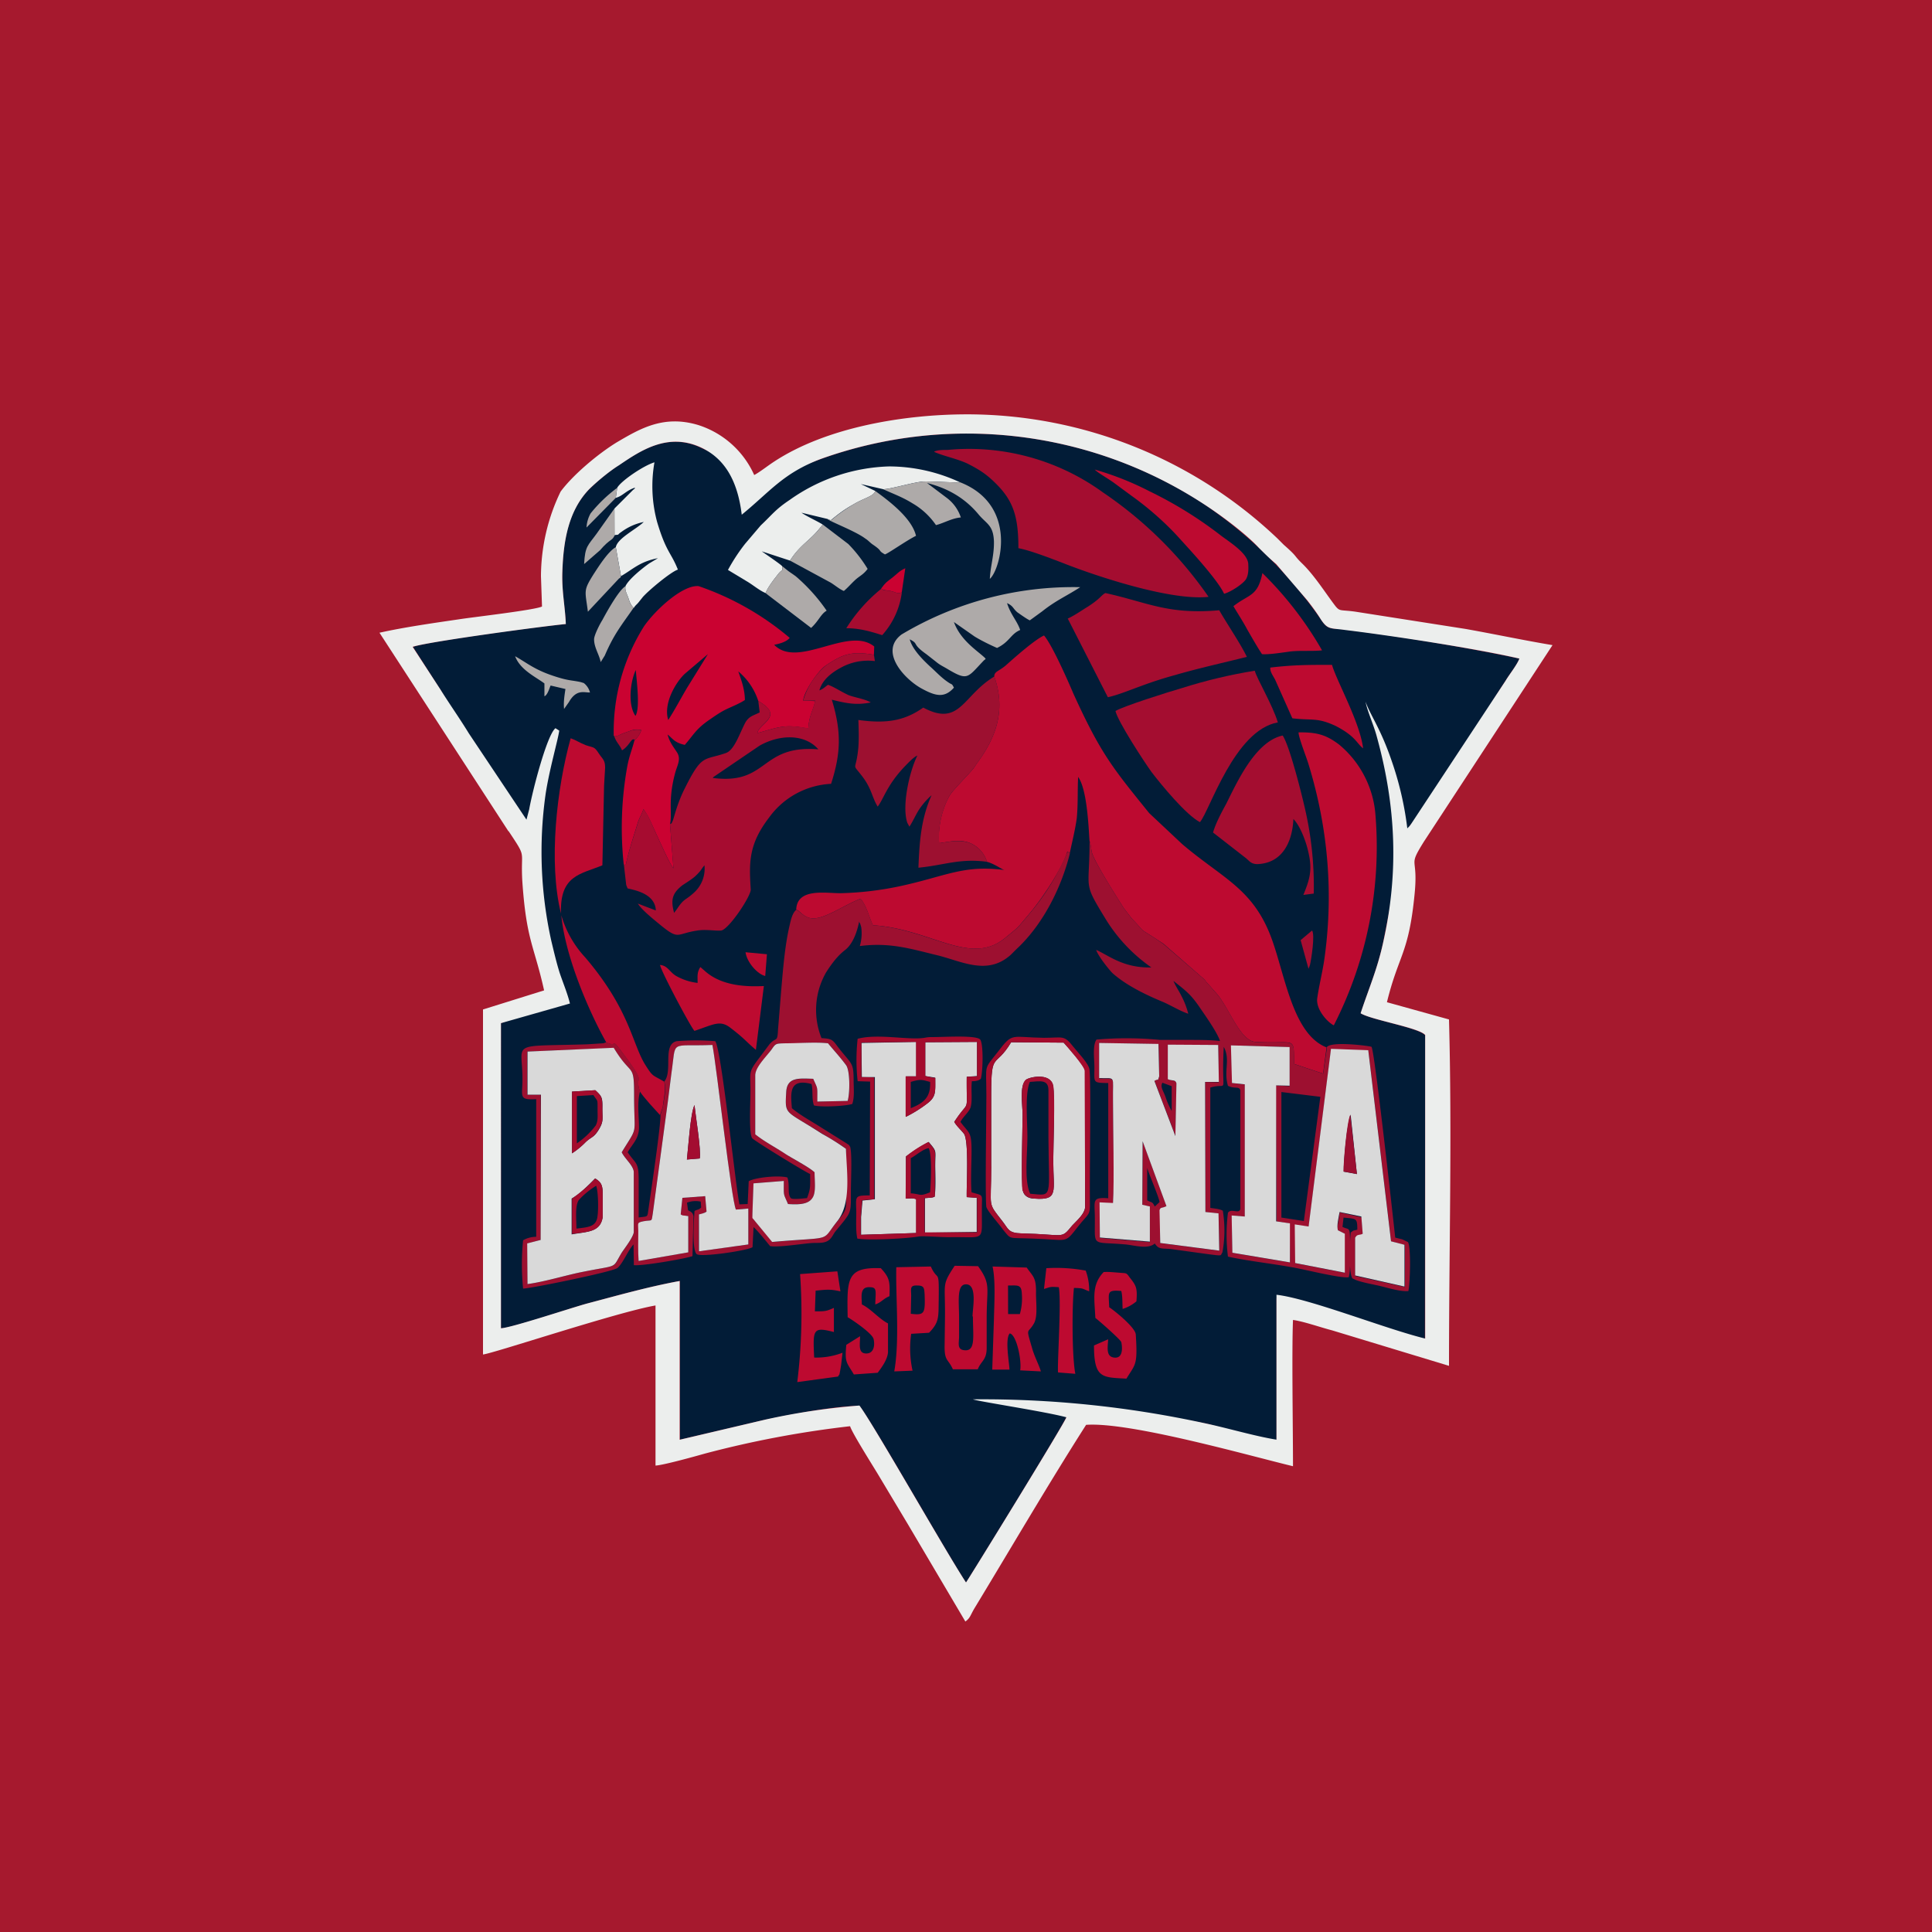 <svg xmlns="http://www.w3.org/2000/svg" width="24" height="24" fill="none" viewBox="0 0 24 24"><rect x="0" y="0" width="24" height="24" fill="#808080" stroke="none"/><g clip-path="url(#a)"><path fill="#A6192E" d="M0 0h24v24H0z"/><path fill="#021C37" d="M9.257 6.236C9.206 5.81 9 5.696 8.7 5.559c-.407-.189-.746.042-1.012.218a2.5 2.5 0 0 0-.372.304c-.258.266-.318.635-.33 1.02-.009.245.034.429.042.652-.265.021-1.705.214-1.898.283l.338.527c.116.184.823 1.427.935 1.616.004.004.175.308.325 1.362.082.562.463.819-.505 1.17V16.5c.128 0 .883-.257 1.075-.308.373-.1.75-.206 1.149-.28v1.972l1.059-.248c.317-.064.857-.172 1.17-.172.171.215 1.071 1.809 1.324 2.195.013-.013 1.226-1.98 1.247-2.057.574.038 1.132-.043 1.71.077.287.06.63.201.9.253v-1.805c.412.047 1.354.382 1.843.506l.004-3.771c-.073-.095-.677-.193-.801-.275.098-.304.206-.544.278-.878.403-2.028.172-.986.33-1.449.33-.377.883-1.337 1.192-1.804.043-.073.146-.202.171-.275a28 28 0 0 0-2.164-.36c-.18-.021-.214.009-.3-.124a5.6 5.6 0 0 0-1.474-1.448 5.38 5.38 0 0 0-4.732-.549c-.471.171-.596.249-.947.536"/><path fill="#ECEEED" d="M9.214 6.394c.352-.287.515-.518.986-.694a5.38 5.38 0 0 1 4.74.553c.214.137.532.373.699.553.072.072.128.128.214.201l.386.45c.06.077.115.15.171.24.086.129.12.103.3.129.591.072 1.629.231 2.164.355-.025.073-.128.202-.171.275l-1.17 1.774-.021.03-.03.03a4 4 0 0 0-.198-.849c-.137-.398-.257-.548-.321-.724.026.129.103.291.141.437.236.857.275 1.68.078 2.554-.073.335-.18.575-.28.879.125.081.73.18.802.27v3.771c-.492-.12-1.435-.497-1.847-.544v1.8c-.27-.043-.613-.146-.9-.206a13 13 0 0 0-2.871-.295c.056.025.891.15 1.161.223-.021.072-1.234 2.04-1.247 2.052-.253-.385-1.157-1.98-1.324-2.198q-.592.046-1.17.175l-1.063.25v-1.972c-.394.072-.771.18-1.144.278-.193.052-.952.305-1.076.309V12.71l.857-.244c-.03-.124-.086-.257-.128-.382-.04-.128-.07-.257-.103-.394a5.1 5.1 0 0 1-.073-1.813c.043-.3.158-.694.171-.801l-.047-.03c-.107.086-.287.784-.326 1.007l-.034.129-.716-1.072c-.115-.188-.24-.364-.355-.548l-.343-.527c.197-.065 1.637-.258 1.903-.283-.009-.223-.052-.407-.043-.652.013-.385.077-.754.33-1.02.086-.085.248-.223.373-.3.265-.18.604-.411 1.015-.223.3.138.459.416.51.836m-2.897 3.93c.236.356.146.214.172.634.051.729.145.785.27 1.346L6 12.54v4.286c.129-.013 1.672-.528 2.143-.609v1.989c.098-.005.497-.116.617-.15q.888-.235 1.8-.339c.026.086.287.497.356.613l.364.608.712 1.205c.06-.043.06-.073.11-.159.455-.75.922-1.551 1.39-2.284.544-.039 2.018.381 2.57.514 0-.484-.016-1.41 0-1.817.13.017.348.094.485.129l1.453.441c0-1.436.039-2.871 0-4.303l-.771-.214c.145-.592.27-.596.343-1.337.05-.493-.09-.326.115-.656l1.599-2.443c-.36-.06-.72-.137-1.08-.201l-1.372-.215c-.184-.025-.188 0-.244-.068-.116-.15-.257-.377-.411-.527-.12-.116-.047-.073-.232-.236l-.077-.077a5.6 5.6 0 0 0-3.853-1.543c-.784 0-1.748.159-2.4.587-.086.056-.176.129-.248.167a1.14 1.14 0 0 0-.695-.621c-.428-.129-.72.043-1.011.214-.232.142-.544.403-.699.613-.159.327-.242.686-.244 1.05l.013.377c-.077.043-.866.133-1.029.159-.321.047-.681.098-.99.167l1.603 2.468z"/><path fill="#BD0A30" d="M12.351 8.404c.155.441.005.78-.223 1.089l-.034.051c-.09.107-.261.274-.3.343-.09.159-.146.386-.128.587.124-.017.252-.051.377-.004a.37.37 0 0 1 .218.236c.095.025.189.098.219.102-.514-.068-.729.078-1.307.202a4 4 0 0 1-.707.085c-.176.009-.566-.081-.575.206.052.03-.042-.034.022.009.034.025.068.068.133.09.154.051.398-.137.643-.236.077.09.098.206.154.33.724.043 1.208.514 1.641.159.184-.15.146-.116.305-.305.14-.163.41-.561.47-.771l.03.021c.03-.145.065-.278.087-.433.017-.18.008-.342.017-.514.107.15.128.579.141.793.017.043.017.094.03.146.034.124.322.574.395.69l.098.128.009.009c.184.193.055.09.291.244l.099.065.51.445c.03.043 0 .009.03.039l.128.145c.154.189.283.575.472.588.514.03.471-.086.48.274l.36.12.043-.326c-.442-.171-.523-.973-.712-1.427-.231-.557-.596-.686-1.08-1.097l-.411-.386c-.45-.557-.6-.733-.943-1.487-.069-.163-.266-.609-.364-.72-.12.056-.365.274-.476.373-.086.073-.142.073-.142.137"/><path fill="#CA0231" d="M7.898 8.323c.01.128.056.476-.004.57-.098-.137-.064-.429.004-.57m.403.621c-.064-.205.095-.471.206-.574l.287-.244-.257.415c-.077.129-.15.27-.236.403m-.677.197c.056.013.052-.012.163-.047.069-.025.103-.043.18-.025a.3.3 0 0 1-.086.128c-.03.12-.064.189-.09.33a4.3 4.3 0 0 0-.043 1.209c.026.03.043-.043.022.038.017-.133.107-.403.154-.557.022-.068.052-.107.069-.167l.055.086c.07.137.258.583.318.651l-.043-.548c.03-.138-.026-.292.06-.622.025-.103.081-.18.03-.266-.043-.068-.095-.128-.12-.227.068.056.09.103.214.129.116-.133.137-.197.313-.317.068-.047.137-.095.21-.129s.158-.068.223-.111c0-.129-.043-.245-.082-.356a.8.8 0 0 1 .249.369c.33.188.013.274-.013.398.27-.073.334-.116.634-.056.009-.158.056-.214.086-.342l-.15-.005c.013-.12.184-.373.287-.441.197-.129.305-.18.592-.129l.004-.103c-.321-.261-.947.283-1.243-.021.064-.013.15-.034.193-.086a3.5 3.5 0 0 0-1.132-.643c-.201-.017-.54.3-.677.498a2.45 2.45 0 0 0-.377 1.362"/><path fill="#A60C30" d="M8.374 11.34c-.047-.171-.017-.248.103-.343.052-.034.107-.068.154-.107.086-.081.073-.085.12-.141a.4.4 0 0 1-.128.338c-.116.107-.12.065-.214.206zm.48-1.676.009-.012.574-.39c.253-.142.562-.146.729.047-.729-.06-.617.445-1.312.355m.566-.955.017.141c-.086.043-.133.047-.18.129-.077.15-.137.343-.244.377-.274.094-.292.008-.506.437-.098.193-.137.377-.15.403-.026.056 0 .017-.034.043l.043.548c-.06-.068-.249-.514-.317-.655l-.056-.082c-.017.06-.047.099-.069.172-.047.15-.137.42-.154.553.017-.078.004-.01-.021-.043l.03.261.017.043c.085.021.343.064.351.274l-.223-.085c.052.085.223.218.3.282.215.172.18.09.442.052.103-.017.235.008.295 0 .099-.022.369-.429.365-.51-.022-.335-.026-.562.227-.892a1.01 1.01 0 0 1 .771-.42c.124-.385.129-.651.009-1.045.171.042.3.072.484.034-.073-.043-.193-.06-.274-.09-.095-.043-.18-.103-.257-.129-.043.03-.06.052-.107.069.034-.129.15-.219.261-.279a.7.7 0 0 1 .428-.085l-.012-.078c-.287-.051-.395 0-.592.129a.9.9 0 0 0-.287.441h.15c-.03.129-.077.189-.086.343-.3-.055-.364-.013-.634.06.026-.128.343-.214.013-.398"/><path fill="#9D1030" d="m8.477 14.88-.021.206c.034.025.021.008.094.021v.45l-.617.107c-.009-.12 0-.257 0-.373 0-.098-.022-.102.06-.12.111-.02.098.018.116-.094l.188-1.397.043-.343c.064-.428-.034-.334.51-.355.056.3.236 1.928.291 2.044l.155-.013v.446l-.617.085.004-.458.043-.009.008-.004.026-.013.017-.008-.017-.193zM6.55 13.063l1.075-.043c.223.369.253.172.253.591 0 .52.056.36-.154.703.043.086.137.155.15.24v.755c-.013.068-.107.188-.15.253-.129.214-.017.14-.536.248-.197.043-.441.116-.634.141v-.505l.163-.043v-1.804h-.167zm3.96 1.208v.506c0 .253.021.236-.112.399-.21.257-.03.184-.801.253l-.219-.262c-.038-.051-.026-.013-.03-.094l.013-.373.377-.03c0 .201-.008.146.052.287.124.004.252.009.304-.077.043-.069.03-.214.026-.317-.065-.06-.275-.171-.36-.227-.129-.086-.258-.15-.378-.245v-.737c.005-.094.116-.201.198-.312.06-.086.051-.078.18-.078.158 0 .377-.021.527-.004.077.094.15.172.223.27.051.064.051.343.021.446l-.377.008c0-.201.008-.145-.052-.282-.171 0-.321-.026-.334.158-.017.3-.021.227.446.523.073.043.24.141.296.188m-.618-2.97c-.051.043-.068.129-.085.202-.056.244-.077.506-.099.758l-.043.528c-.008.171-.021.085-.107.184l-.128.171c-.146.193-.103.163-.108.45 0 .099-.021.489.022.545.021.03.664.424.72.445 0 .155.008.176-.039.3-.03 0-.175.022-.201 0-.047-.055-.009-.162-.043-.257-.111-.03-.403 0-.48.047l-.013.283-.103.004c-.055-.287-.223-1.924-.3-2.027a3 3 0 0 0-.48 0c-.18.043-.043.373-.154.502.03.085 0 .201-.017.317l-.03.098c.008.112-.116.943-.15 1.179-.013.099-.009.077-.12.094v-.467c0-.223-.034-.193-.137-.343.06-.107.137-.162.141-.304 0-.137-.026-.321.013-.45-.073-.214.081-.073-.137-.373-.266-.36-.116-.158-.283-.24l-.034.013-.206.013c-.977.03-.801-.043-.801.433 0 .214-.052.261.171.248v1.71a.33.33 0 0 0-.163.043q-.03.3 0 .6c.064.005 1.127-.21 1.174-.257.069-.06.129-.219.198-.291l.004.257c.098.013.626-.077.728-.112l.013-.497c-.013-.043-.017-.038-.034-.055l-.026-.013-.008-.005-.013-.094a.3.3 0 0 1 .171-.013L8.71 15c-.035.034-.043.021-.082.043-.008.094-.034.484.026.536.051.042.63-.043.694-.086l.013-.249c.051.043.159.18.206.236.111.017.39-.03.523-.039.085-.004.171.01.227-.055.017-.017.03-.043.055-.082.21-.257.198-.214.198-.51 0-.128.017-.454-.009-.548-.03-.043 0-.009-.039-.039l-.321-.201c-.107-.069-.266-.155-.364-.24-.013-.176-.043-.377.244-.3.021.086 0 .18.03.266.094.025.394.008.476-.018.03-.085.017-.197.017-.291 0-.236-.026-.197-.197-.42-.065-.086-.069-.099-.202-.107a.94.94 0 0 1 .056-.815c.077-.12.146-.21.24-.282.086-.069.142-.202.172-.352l.004.013c0 .009.008.009.008.013l.013.043a.55.55 0 0 1-.017.236c.373-.048.63.034.964.115.3.073.622.257.913-.008l.069-.069c.325-.3.557-.758.664-1.191l-.03-.018a3 3 0 0 1-.471.768c-.159.188-.12.154-.3.3-.437.36-.922-.107-1.646-.155-.056-.124-.077-.24-.154-.33-.245.099-.489.287-.643.236-.065-.021-.099-.064-.133-.086-.064-.047.03.018-.022-.012m6.716 3.973c.005.005.013 0 .017.009 0 .008.009.008.013.008l.022.013c.025.013.013 0 .043.022v.484l-.613-.12v-.476l.167.026.278-2.207.463.017.283 2.37.171.043v.523l-.617-.137v-.467c.022-.056-.004-.01.039-.03l.043-.018h.013l-.017-.214-.27-.06-.035.219zm-2.357-.771c0 .03.137.343.154.428l-.06.056c-.034-.068-.034-.043-.094-.077V14.5zm1.663-.939.488.06-.205 1.543-.279-.043v-1.56zm-1.474-.115.115.043v.308a1 1 0 0 1-.077-.176c-.03-.081-.068-.124-.038-.175m.857-.463.72.021v.485l-.167-.01.008 1.69.163.025.004.485-.715-.12-.009-.463.163.012v-1.64l-.159-.018zm-1.642-.03.738.013.008.402c-.03.078.009.018-.06.052l.261.686.013-.652c-.013-.047-.055-.026-.103-.051v-.429l.622.005.004.462-.167-.004.004 1.616.163.017.009.463-.733-.095-.004-.407c.008-.043.021-.021.081-.051l-.296-.806-.004.789.094.021v.442l-.621-.052-.004-.437.167.009c.017-.258 0-.956 0-1.282-.005-.308.043-.265-.172-.27v-.441m2.829.056-.047.325-.36-.12c-.009-.356.034-.244-.48-.274-.189-.013-.317-.399-.472-.587l-.128-.146c-.03-.03 0 0-.03-.039l-.514-.445-.095-.065c-.236-.154-.107-.051-.291-.244l-.009-.008-.098-.129c-.073-.116-.36-.566-.395-.686-.012-.055-.012-.102-.03-.15 0 .635-.09.497.206.982.145.233.336.434.562.591-.352.009-.536-.154-.686-.218.026.081.163.248.201.287.163.146.394.261.609.351.115.047.227.12.334.155a1 1 0 0 0-.086-.223c-.034-.069-.072-.12-.098-.185.15.12.214.163.33.335.064.094.214.304.248.411-.128-.013-.274-.013-.407-.013h-.338a4.3 4.3 0 0 0-.789-.004c-.051.073-.026.244-.026.343 0 .197-.025.193.172.197v1.431c-.193-.013-.172.022-.167.202.008.424-.065.33.394.373.111.013.27.06.351-.013.048.073.082.06.193.068l.472.065c.192.025.145.017.175-.022.032-.171.033-.347.005-.518-.039-.022-.095-.026-.155-.035V13.51c.24-.073.133.137.167-.506.086.163-.004.291.052.484.086.043.137 0 .154.056v1.474c-.017.069-.111-.013-.154.047q-.034.273 0 .545c.227.051.531.085.771.128.15.022.609.142.729.129.026-.086.013-.245.017-.352 0-.3 0-.227-.094-.274l.013-.116c.158.018.171 0 .171.15-.06.018-.034 0-.081.035-.013.085-.03.535.025.574l.013.004c.052.034.249.069.322.086.107.026.257.073.355.064.022-.094.035-.535-.004-.608l-.073-.035-.086-.021c-.025-.227-.257-2.336-.295-2.37-.009-.009-.515-.077-.557.008z"/><path fill="#A40D30" d="M11.606 5.614c.128.056.278.082.415.146.15.077.228.129.33.227.232.223.3.416.3.823.146.026.42.133.553.184.446.176 1.355.472 1.809.42A5 5 0 0 0 13.7 6.116a2.83 2.83 0 0 0-1.928-.527c-.06 0-.124 0-.167.021z"/><path fill="url(#b)" d="M7.101 15.33v-.441c.099-.056.206-.163.292-.25.073.044.094.082.094.19v.29c-.03.19-.188.18-.386.215zm.292-1.787c.081.073.094.086.09.223 0 .141.017.162-.043.265-.064.103-.086.086-.163.155a1 1 0 0 1-.171.141v-.767zm-.844.056h.171l-.004 1.804-.167.043.004.505c.193-.025.437-.098.634-.141.514-.107.407-.034.536-.249.043-.064.137-.184.15-.252v-.755c-.013-.085-.107-.154-.15-.24.21-.343.154-.184.154-.703 0-.424-.03-.223-.253-.595l-1.071.047v.535z"/><path fill="#A40D30" d="M13.856 8.829c.025.128.368.651.45.763.128.167.428.531.6.621.12-.137.428-1.144.968-1.239-.068-.222-.257-.535-.287-.642q-.458.074-.9.214c-.15.043-.737.227-.831.287z"/><path fill="#9D1030" d="M12.262 10.706a.37.37 0 0 0-.22-.236c-.128-.043-.256-.013-.376.004a1.1 1.1 0 0 1 .128-.587c.039-.068.21-.236.3-.343l.035-.051c.227-.309.377-.647.223-1.089-.395.236-.425.63-.883.386-.236.167-.463.201-.806.154.004.116.008.223 0 .339-.03.33-.094.171.06.377.107.146.111.249.18.36.073-.094.116-.27.338-.501.035-.035.108-.116.155-.133-.095.188-.197.621-.125.835l.026.048c.043-.065.069-.129.116-.206a.9.9 0 0 1 .159-.184c-.13.291-.15.57-.163.9.317-.03.514-.12.857-.073z"/><path fill="#BD0A30" d="M16.569 12.737a4.87 4.87 0 0 0 .514-2.653 1.26 1.26 0 0 0-.45-.836c-.154-.115-.266-.154-.502-.15 0 .065.099.309.125.399.244.797.313 1.616.192 2.443-.025.159-.064.313-.085.463-.017.141.133.3.206.334"/><path fill="url(#c)" d="m14.194 14.177.296.806c-.06.03-.073.008-.086.051l.009.407.733.095-.009-.463-.163-.017-.004-1.616h.171l-.008-.459-.626-.004v.429c.052.025.094 0 .107.051l-.013.656-.261-.686c.069-.039.03.021.06-.056l-.009-.403-.737-.012v.437c.215.004.167-.039.172.27 0 .325.017 1.024 0 1.281l-.167-.008.004.437.621.051v-.437l-.094-.021z"/><path fill="url(#d)" d="M11.259 13.371h.124v-.428l-.682.013.005.424h.162v1.517l-.154.017-.017.206v.219l.686-.022v-.42c-.047-.017-.069-.008-.129-.008v-.523a2 2 0 0 1 .283-.18c.107.128.081.094.081.3 0 .051.013.373-.017.385-.034.009-.073.009-.111.013v.429l.643-.009v-.424l-.124-.009c-.005-.132.03-.698-.035-.788-.043-.052-.085-.09-.12-.146.197-.304.15-.068.155-.561l.128-.009v-.424l-.643.004v.42l.107.017.017.005c0 .175.013.235-.102.321a1.6 1.6 0 0 1-.262.163v-.502z"/><path fill="#A40D30" d="m13.264 7.684.498.977c.12-.025.287-.094.407-.137a5 5 0 0 1 .424-.137c.296-.086.587-.15.896-.227-.078-.163-.253-.42-.343-.579-.643.056-.887-.098-1.415-.214-.06.034-.055.064-.214.167-.077.047-.175.116-.253.15"/><path fill="url(#e)" d="M12.707 14.794c-.026-.09-.004-.788-.004-.942 0-.129-.043-.365.043-.438.034-.034.3-.094.334.069.03.141.004.746.004.934 0 .386.073.497-.24.472-.068 0-.124-.035-.137-.095m-.394-.308c0 .54-.052.437.141.686.073.094.069.145.232.15.557.012.488.077.634-.099.06-.064.15-.141.159-.223v-1.697c0-.056-.219-.3-.266-.351l-.652-.005c-.201.335-.248.099-.248.647z"/><path fill="url(#f)" d="M16.693 14.555c-.005-.125.043-.622.085-.708l.078.738zm-.052.501.27.056.017.214c-.034.021-.072 0-.094.051v.467l.613.138v-.519l-.167-.043-.283-2.374-.463-.017-.278 2.207-.172-.026.005.48.617.12v-.484l-.086-.043c-.017-.056.008-.154.021-.227"/><path fill="url(#g)" d="M10.509 14.271a3 3 0 0 0-.3-.188c-.463-.3-.459-.219-.442-.523.013-.184.163-.163.335-.159.06.137.051.086.051.283l.377-.008c.03-.103.03-.382-.021-.446-.073-.099-.146-.176-.223-.27-.15-.017-.369 0-.527 0-.129.004-.12 0-.18.085-.086.108-.193.215-.197.31v.736c.12.095.248.159.377.245.085.055.3.167.36.227 0 .102.021.248-.026.317-.052.085-.18.085-.304.077-.06-.142-.052-.086-.052-.287l-.377.03-.013.373c0 .081-.008.043.03.094l.215.261c.775-.068.6.005.805-.253.184-.222.12-.62.112-.9z"/><path fill="url(#h)" d="M8.533 14.404c.017-.15.043-.57.094-.677.013.129.086.57.065.664zm.227.455.017.192c-.03.022-.064.026-.094.035v.458l.613-.085v-.446l-.154.013c-.056-.112-.236-1.749-.292-2.045-.544.022-.446-.077-.51.356l-.043.343-.188 1.397c-.017.112-.005.073-.116.094-.086.018-.064.022-.064.12 0 .12-.005.253.004.373l.617-.107v-.45c-.073-.013-.06 0-.094-.021l.021-.206z"/><path fill="#AEAAA9" d="M11.85 8.542c-.03-.056-.017-.03-.069-.065-.09-.06-.154-.133-.231-.201-.073-.069-.214-.202-.249-.334.12.06.018.051.206.184l.12.094c.047.039.077.052.129.082.27.162.257.12.463-.095.021-.021.012-.004.025-.025-.081-.086-.308-.215-.394-.455l.257.18c.077.047.18.099.279.142.158-.077.167-.172.287-.223-.034-.107-.12-.193-.163-.334.081.038.069.064.129.115.025.017.12.086.154.099l.154-.112c.172-.137.3-.188.472-.3a4.16 4.16 0 0 0-2.22.588c-.279.21.03.548.244.668.171.094.287.129.407-.008"/><path fill="#A40D30" d="m15.069 10.342.411.32c.047.04.069.082.172.07.278-.026.402-.27.415-.558.082.082.154.27.184.403.056.232.018.347-.06.54l.129-.017a4.3 4.3 0 0 0-.111-1.063c-.043-.188-.189-.771-.275-.9-.342.073-.57.587-.702.849-.056.103-.13.24-.163.355"/><path fill="#ECEEED" d="M9.51 7.367c.03-.068.06-.107.103-.167l.06-.077c.051-.06.047-.013.043-.09-.022-.026-.206-.15-.253-.184l.351.115c.125-.197.249-.248.373-.407.022-.025.017-.008.03-.043-.085-.051-.193-.098-.261-.145l.321.077.043.017c.082-.069.172-.137.274-.193.142-.086.258-.103.279-.171l-.18-.086.279.064c.085 0 .338-.077.48-.094.068-.009.467.017.475.009a2.1 2.1 0 0 0-.883-.198 2.24 2.24 0 0 0-1.234.416c-.18.12-.214.18-.36.317l-.193.227a2.3 2.3 0 0 0-.214.326l.227.137c.082.047.159.116.24.15"/><path fill="#BD0A30" d="M6.969 11.349c-.018-.48.248-.489.514-.6l.021-.99.013-.223c0-.099-.034-.107-.081-.18-.056-.086-.06-.065-.159-.099-.077-.03-.124-.064-.188-.086-.172.618-.279 1.543-.12 2.178"/><path fill="url(#i)" d="m15.3 13.453.163.017v1.642l-.163-.013.009.463.715.12v-.485l-.171-.025v-1.689l.167.004v-.48l-.729-.021.013.467z"/><path fill="#A40B2D" d="M11.314 14.387c.06-.03.155-.116.223-.124.043.09.026.424.017.548-.137.056-.107.022-.24.013zm0-.621v-.326c.086-.026.12-.03.176-.017l.064.017c.009.184-.073.261-.24.326m-.06.107a1.6 1.6 0 0 0 .262-.163c.115-.086.103-.146.103-.321-.009 0-.013-.009-.018 0l-.107-.022v-.42l.643-.004v.428l-.128.005c-.005.493.042.257-.155.561.03.056.082.094.12.146.065.086.03.656.035.788l.128.009v.429h-.651v-.425l.098-.008.013-.009h.017v-.381c0-.206.026-.172-.081-.3a1.5 1.5 0 0 0-.279.18l-.004.523c.06 0 .081-.009.129.008v.42l-.686.022v-.215l.017-.214.15-.013v-1.513l-.159-.004v-.429l.678-.008v.428h-.129v.502zm.943 1.144c0-.197.026-.158-.128-.206-.013-.15 0-.355 0-.514 0-.244-.03-.214-.138-.36.03-.064.116-.128.129-.193.021-.085 0-.214.013-.313q.075.002.111-.03c.026-.09.035-.428-.008-.488-.052-.056-.442-.03-.583-.03-.047 0-.06 0-.103.008-.193.035-.579-.055-.836.013a2.4 2.4 0 0 0 0 .527l.155.005-.005 1.414c-.193 0-.171.009-.167.201 0 .112-.008.24.013.335.129.026.621 0 .763-.026.051-.009.274.009.373.009.467-.009.407.072.411-.352"/><path fill="#ECEEED" d="m7.667 6.06-.017.124c.086-.021.129-.094.244-.128 0 0-.008 0-.008.008s-.017.017-.022.022l-.231.231v.33c.077-.009.021.004.086-.039a.7.7 0 0 1 .278-.124c-.098.094-.326.202-.347.313l.064.36c.15-.086.232-.18.459-.223l-.107.064c-.086.06-.257.198-.296.283-.009.052.013.086.034.142.017.051.03.094.069.128.026-.038.03-.034.056-.064l.055-.069c.065-.077.352-.317.437-.342-.085-.215-.145-.215-.257-.588a1.7 1.7 0 0 1-.034-.745c-.141.043-.42.235-.463.317"/><path fill="#BD0A30" d="M8.4 12.124c-.086-.051-.103-.128-.201-.137.012.077.385.78.428.819.244-.082.317-.137.446-.039.184.142.167.146.317.275l.099-.793c-.253.013-.528-.013-.72-.176l-.069-.06c-.043.069-.034.107-.034.197a.7.7 0 0 1-.266-.086m6.806-4.748c.085-.022.244-.129.274-.184.03-.052.03-.129.026-.189-.009-.137-.249-.279-.352-.36a5 5 0 0 0-.874-.54 3.7 3.7 0 0 0-.681-.27c.043.043.145.099.231.159l.232.171c.222.159.437.351.612.549.129.141.459.501.532.664M7.53 12.947c.171.086.017-.12.283.24.214.3.064.155.137.373.03.047.081.103.12.15l.129.142.034-.099c.013-.116.043-.231.017-.317-.146-.086-.137-.056-.227-.197-.172-.266-.189-.682-.75-1.342a1.3 1.3 0 0 1-.3-.527c.047.506.338 1.187.557 1.577m8.25-4.654c-.004.051.03.094.06.15l.214.48c.249.03.305-.013.536.094.253.129.266.223.343.279-.039-.326-.339-.857-.386-1.037-.291 0-.48 0-.767.034m-.458-.763c.05.086.115.184.17.287.052.09.125.219.185.309.086.008.266-.022.36-.034.129-.013.266 0 .386-.013a4.4 4.4 0 0 0-.741-.96c-.06.295-.163.257-.36.411m-2.8 8.439c.125 0 .168-.017.172.111a.7.7 0 0 1-.025.244h-.146zm-.192-.236c.039.176.021.463.017.656l-.021.625h.214c0-.068-.06-.385.004-.45.086.018.15.343.129.459l.257.013c-.021-.077-.081-.184-.111-.296-.078-.266-.052-.163.025-.3.052-.09.022-.278.026-.394 0-.18-.038-.189-.116-.3zm-.244.621c0 .232.034.416-.086.42-.111 0-.09-.072-.086-.162v-.24c0-.189-.03-.395.069-.416.167-.026.098.3.098.398zm.06.656c.043-.107.107-.111.111-.257v-.381c0-.378.056-.416-.107-.643l-.291-.005c-.163.249-.116.206-.12.63l-.005.378c0 .18.047.15.103.278zm1.633-.767c-.005-.184-.039-.223.15-.206.017.069.012.142.017.223a.5.5 0 0 0 .171-.094c.013-.163 0-.193-.086-.3-.042-.06-.038-.047-.128-.056-.064-.004-.129-.013-.193-.008-.15.158-.116.317-.103.57.035.025.309.265.322.3.004.017.043.21-.09.192-.103-.012-.078-.128-.073-.227l-.176.077c0 .412.103.395.403.412.111-.184.141-.159.116-.549-.005-.085-.258-.291-.33-.338zm-3.073-.039c0-.09-.03-.218.094-.214.099 0 .077.043.073.214.077-.025.099-.072.176-.102.008-.185 0-.232-.107-.348-.43-.017-.42.138-.412.609.069.039.304.201.322.27.02.086 0 .189-.103.18-.09-.009-.065-.111-.065-.214l-.171.107c-.021.227.004.214.094.368l.296-.021c.047-.064.12-.159.128-.253v-.36c-.111-.056-.21-.18-.325-.236m-.27.828.013-.078.017-.15a.9.9 0 0 1-.352.06c-.017-.351-.017-.385.245-.317v-.3c-.099.043-.107.043-.236.043l.009-.257c.132-.013.18-.021.308.009l-.038-.249-.463.034a7 7 0 0 1-.035 1.342l.506-.069c.026-.043.013-.008.026-.068m.883-.935c0-.085-.022-.133.077-.128.085 0 .085.034.09.111.008.236 0 .262-.172.24zm.244-.364-.429.009c-.008.394.043.908-.025 1.294l.227-.009a1.3 1.3 0 0 1-.017-.458l.222-.013c.129-.133.116-.193.12-.407.005-.412-.008-.215-.098-.416"/><path fill="#ADAAA9" d="M10.277 6.446c.034.034.347.15.472.244.034.021.051.043.085.069.146.098.06.072.159.128.043-.013.265-.171.386-.231-.052-.219-.33-.429-.506-.557-.022.068-.137.085-.279.171a2 2 0 0 0-.27.193z"/><path fill="#AEAAA9" d="M10.971 6.077c.138.064.232.094.365.176a.9.9 0 0 1 .291.27c.103-.026.197-.086.309-.095a.5.5 0 0 0-.176-.244L11.516 6c.308.077.505.227.643.394.098.116.18.129.188.33.004.172-.043.304-.051.467.128-.107.36-.913-.369-1.2-.008.009-.407-.017-.471-.008-.146.017-.395.094-.485.094"/><path fill="#A40B2D" d="M12.313 14.486v-.892c0-.548.047-.312.248-.647l.652.005c.043.05.261.295.261.35L13.48 15c-.01.086-.1.159-.16.223-.145.176-.08.111-.633.098-.163-.004-.159-.055-.232-.145-.193-.253-.141-.15-.141-.686zm-.056.514c.004.039.172.227.202.274.107.129.055.099.368.112.45.013.39.073.562-.146.14-.18.154-.129.15-.326-.005-.355.017-1.461-.005-1.628-.008-.073-.154-.223-.201-.283-.116-.15-.129-.111-.364-.111-.408-.005-.386-.073-.57.17-.185.237-.146.142-.146.55 0 .27-.017 1.268 0 1.388z"/><path fill="#ADAAA9" d="m9.814 6.964.506.274c.056.035.116.086.163.103.051-.043.085-.085.141-.137.056-.051.099-.064.154-.137a1.7 1.7 0 0 0-.24-.309l-.32-.244c-.014.034-.01.017-.03.043-.125.159-.25.21-.374.407"/><path fill="#BD0A30" d="M12.969 16.012c.085-.026.072-.03.184-.022.034.18-.022.973-.009 1.059l.214.017c-.042-.214-.042-.844-.017-1.067.129.004.095.008.189.042a.7.7 0 0 0-.043-.257 2 2 0 0 0-.489-.03z"/><path fill="#AEAAA9" d="m9.51 7.367.026.021.54.412c.094-.086.12-.172.193-.214a2.2 2.2 0 0 0-.386-.429l-.086-.06-.081-.064c.004.077.008.03-.043.09l-.06.077c-.043.06-.073.098-.103.167"/><path fill="#A60C30" d="M11.203 7.359c-.064.021-.06 0-.141-.017-.06-.013-.082 0-.112-.03q-.26.21-.437.492c.171 0 .309.043.446.086a.98.98 0 0 0 .244-.531"/><path fill="#A40D30" d="M12.797 14.829c-.077-.168-.034-.49-.034-.703 0-.197-.034-.536.03-.686.128-.009.231-.034.231.103v.583c.005.771.06.728-.227.703m-.09-.035c.013.06.069.09.137.095.313.025.24-.086.24-.472 0-.188.026-.793 0-.934-.038-.163-.3-.103-.343-.069-.077.073-.038.313-.038.437 0 .155-.022.853 0 .943z"/><path fill="#AEAAA9" d="M7.873 7.547c-.043-.03-.051-.072-.069-.124-.021-.056-.042-.09-.034-.141-.081.047-.227.308-.287.42-.03.047-.103.188-.103.24 0 .103.064.188.082.283l.051-.082c.116-.27.206-.373.36-.596m-.159-.39-.064-.36c-.094.052-.206.228-.278.339-.129.206-.103.197-.069.463l.386-.412.013-.008.008-.009zM6.763 8.49v.159c.039-.013.064-.107.077-.133l.184.043c-.012.086-.025.154-.017.248l.06-.085c.095-.167.193-.116.262-.12a.22.22 0 0 0-.065-.107l-.012-.01-.039-.012c-.12-.026-.15-.013-.351-.081-.228-.077-.318-.159-.463-.24.064.171.257.257.364.338"/><path fill="#A40B2D" d="M7.371 13.603c.056.086.052.043.052.18 0 .086.008.137-.022.197a1 1 0 0 1-.235.223v-.587l.21-.013zm-.265-.043v.767a1 1 0 0 0 .171-.141c.073-.069.099-.052.159-.155.064-.102.047-.128.047-.265 0-.133-.009-.15-.086-.223z"/><path fill="#AEAAA9" d="m7.637 6.647-.004-.33-.219.309c-.111.154-.146.154-.158.381l.197-.171c.133-.154.15-.111.184-.189"/><path fill="#A40B2D" d="M7.161 15.262c0-.108-.021-.283.03-.356a1 1 0 0 1 .215-.176c.025.069.03.283.017.373-.013.141-.12.141-.262.159m-.06.068c.197-.03.356-.021.386-.21v-.291c0-.107-.021-.146-.094-.189a1.7 1.7 0 0 1-.287.249v.441z"/><path fill="#9B0F31" d="m16.693 14.554.163.03-.082-.737c-.043.086-.085.583-.085.707z"/><path fill="#A30D31" d="m8.533 14.404.159-.013c.021-.094-.052-.535-.065-.664-.051.107-.077.527-.094.677"/><path fill="#BD0A30" d="m9.506 12.124.021-.27-.266-.025c.018.128.15.274.245.295"/><path fill="#AEAAA9" d="m7.65 6.184.017-.124q-.185.137-.33.317a.4.4 0 0 0-.051.176z"/><path fill="#CA0231" d="M10.946 7.311c.034.026.056.018.116.03.08.018.077.039.14.018l.044-.3c-.077.034-.103.072-.159.115-.073.056-.085.06-.141.137"/><path fill="#A70D31" d="m16.157 11.679.099.36v-.009l.008-.017.009-.026c.017-.073.064-.373.026-.428z"/><path fill="#A60C30" d="M7.629 9.141c.025.082.068.108.098.18.099-.06.116-.167.159-.128a.3.3 0 0 0 .081-.124c-.077-.013-.111 0-.18.025-.111.035-.107.06-.163.043z"/></g><defs><linearGradient id="b" x1="7.217" x2="7.217" y1="13.016" y2="15.951" gradientUnits="userSpaceOnUse"><stop offset=".55" stop-color="#D9D9D9"/></linearGradient><linearGradient id="c" x1="14.4" x2="14.4" y1="12.956" y2="15.536" gradientUnits="userSpaceOnUse"><stop offset=".55" stop-color="#D9D9D9"/></linearGradient><linearGradient id="d" x1="11.417" x2="11.417" y1="12.943" y2="15.339" gradientUnits="userSpaceOnUse"><stop offset=".55" stop-color="#D9D9D9"/></linearGradient><linearGradient id="e" x1="12.891" x2="12.891" y1="12.947" y2="15.343" gradientUnits="userSpaceOnUse"><stop offset=".55" stop-color="#D9D9D9"/></linearGradient><linearGradient id="f" x1="16.766" x2="16.766" y1="13.029" y2="15.982" gradientUnits="userSpaceOnUse"><stop offset=".55" stop-color="#D9D9D9"/></linearGradient><linearGradient id="g" x1="9.947" x2="9.947" y1="12.951" y2="15.428" gradientUnits="userSpaceOnUse"><stop offset=".55" stop-color="#D9D9D9"/></linearGradient><linearGradient id="h" x1="8.61" x2="8.61" y1="12.981" y2="15.664" gradientUnits="userSpaceOnUse"><stop offset=".55" stop-color="#D9D9D9"/></linearGradient><linearGradient id="i" x1="15.66" x2="15.66" y1="12.986" y2="15.682" gradientUnits="userSpaceOnUse"><stop offset=".55" stop-color="#D9D9D9"/></linearGradient><clipPath id="a"><path fill="#fff" d="M0 0h24v24H0z"/></clipPath></defs></svg>